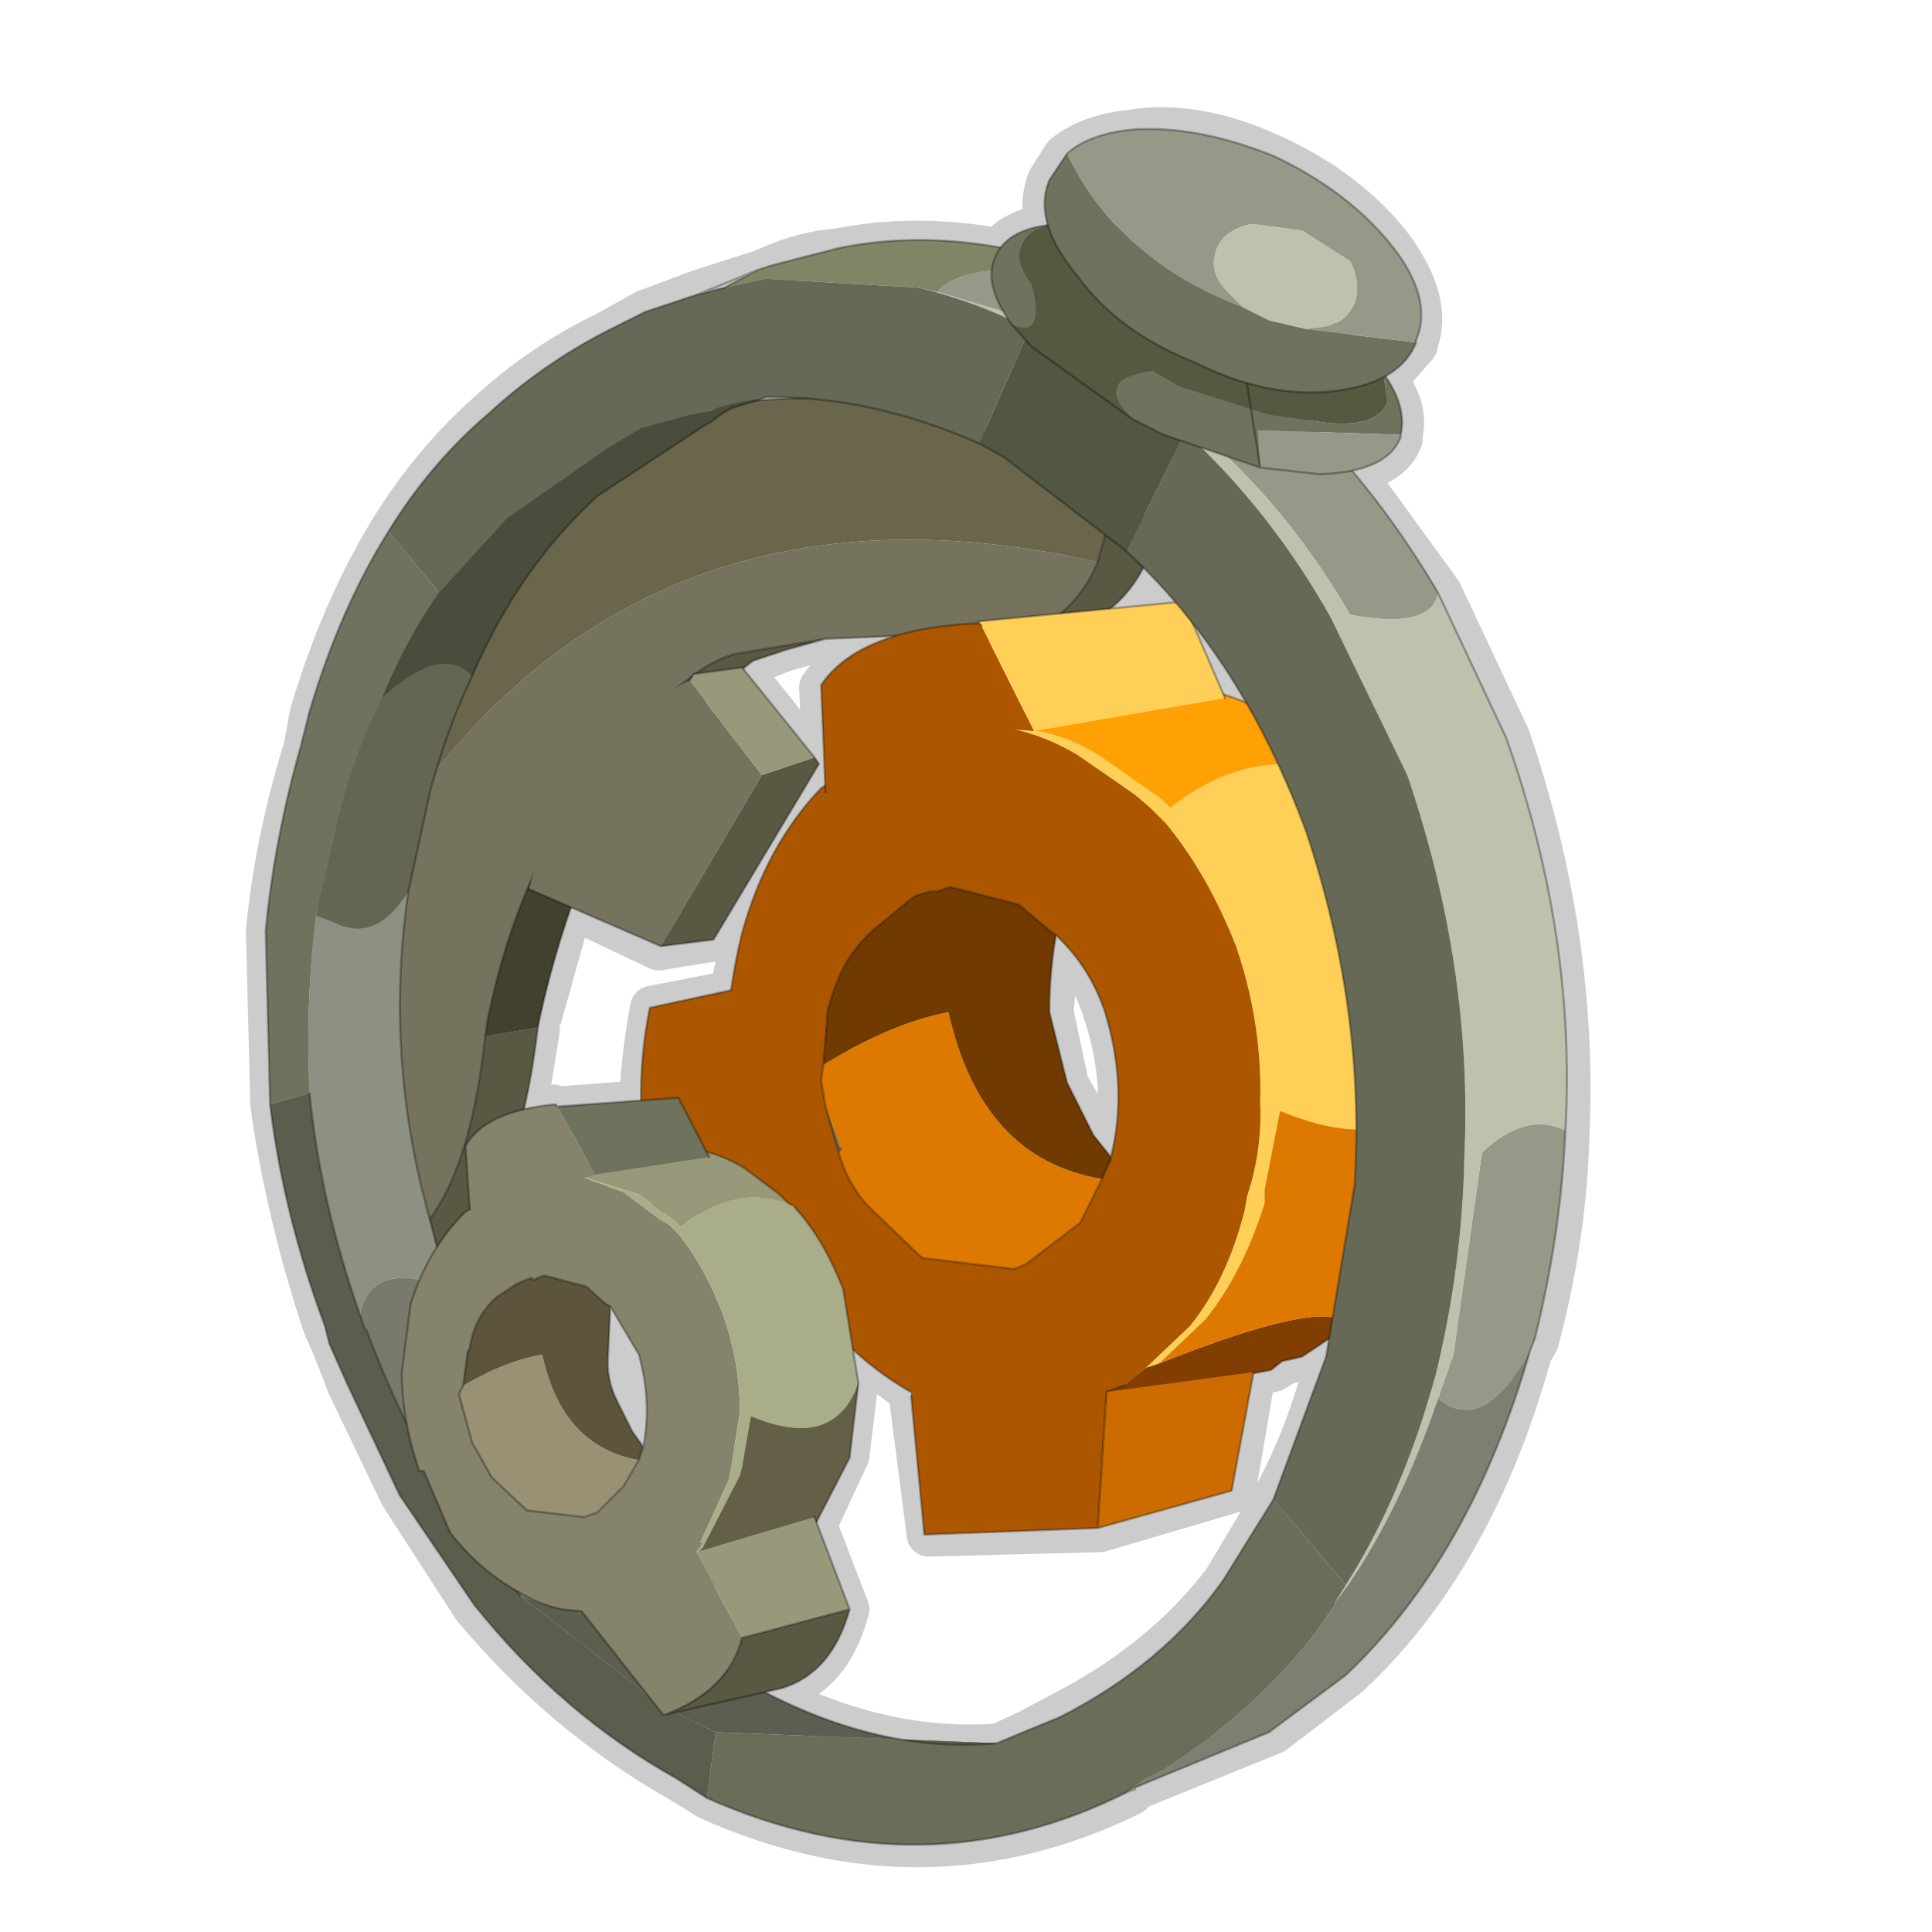<?xml version="1.0" encoding="UTF-8" standalone="no"?>
<svg xmlns:xlink="http://www.w3.org/1999/xlink" height="440.0px" width="440.0px" xmlns="http://www.w3.org/2000/svg">
  <g transform="matrix(10.0, 0.0, 0.0, 10.0, 0.0, 0.0)">
    <use height="44.0" transform="matrix(1.0, 0.0, 0.0, 1.0, 0.0, 0.0)" width="44.0" xlink:href="#shape0"/>
  </g>
  <defs>
    <g id="shape0" transform="matrix(1.0, 0.0, 0.0, 1.0, 0.0, 0.0)">
      <path d="M44.0 44.0 L0.0 44.0 0.0 0.0 44.0 0.0 44.0 44.0" fill="#43adca" fill-opacity="0.0" fill-rule="evenodd" stroke="none"/>
      <path d="M31.55 8.65 Q32.05 9.3 31.9 9.9 L31.9 10.0 Q31.7 10.55 30.8 10.75 L30.0 10.8 28.7 10.65 28.0 10.5 27.35 10.3 26.95 10.05 26.5 9.85 25.8 9.6 23.45 7.9 23.4 7.85 23.0 7.4 22.9 7.3 22.75 7.05 Q22.5 6.55 22.55 6.2 L22.65 5.9 22.75 5.7 Q23.1 5.25 23.85 5.15 L24.3 6.05 24.45 6.25 24.5 6.3 Q25.45 7.5 27.15 8.25 L29.0 8.85 30.45 8.95 31.55 8.65 32.25 7.85 32.25 7.8 Q32.6 6.9 31.7 5.65 30.7 4.35 28.95 3.55 27.2 2.75 25.75 3.0 24.8 3.1 24.25 3.55 L23.9 4.1 Q23.7 4.6 23.85 5.15 M22.75 5.7 Q20.85 5.35 19.1 5.7 18.35 5.75 17.55 6.1 L17.3 6.2 15.9 6.65 14.7 7.1 13.8 7.6 Q12.35 8.3 11.15 9.4 9.85 10.55 8.9 12.1 7.8 13.9 7.1 16.25 L6.95 17.05 Q6.3 19.15 6.1 21.2 L6.2 25.15 Q6.55 27.65 7.4 30.2 L7.6 30.65 7.95 31.55 9.15 34.05 10.8 36.6 Q12.85 39.05 15.5 40.55 L16.15 40.95 Q21.05 43.15 25.75 40.85 L25.85 40.75 25.8 40.75 29.0 39.45 30.7 38.15 Q33.55 35.5 34.85 30.8 L35.0 30.55 Q35.65 28.1 35.7 25.8 35.9 21.35 34.35 16.8 L32.8 13.5 30.8 10.75 M17.3 6.2 L16.55 6.55 15.9 6.65 M7.15 24.9 Q7.3 26.9 7.85 28.85 L7.85 28.95 8.25 29.95 8.35 30.25 8.35 30.4 9.2 32.3 9.55 33.45 9.6 33.5 10.2 34.9 11.75 36.3 11.95 36.4 13.2 36.7 15.05 39.05 15.1 39.05 17.4 38.55 Q20.1 39.95 22.75 39.75 L23.4 39.45 24.15 39.05 Q26.5 37.85 27.9 36.0 L29.0 34.15 Q29.8 32.7 30.25 30.9 L30.3 30.5 30.45 30.05 30.85 27.0 30.9 25.75 Q30.9 22.35 29.85 18.95 L29.2 17.45 28.45 16.0 27.25 14.3 26.8 13.75 26.0 12.9 25.7 12.6 25.15 12.1 Q24.15 11.15 22.85 10.4 L22.3 10.15 Q20.15 9.15 18.15 9.15 L17.45 9.15 17.3 9.15 16.7 9.3 16.25 9.7 16.0 9.75 Q14.7 10.45 13.6 11.4 11.85 12.95 10.8 15.35 L10.05 17.4 9.9 18.0 9.35 20.3 Q8.9 23.7 9.65 27.1 L9.75 27.8 9.85 28.4 9.5 29.2 9.35 29.7 Q9.15 30.5 9.1 31.3 L9.2 32.3 M17.3 9.15 L18.15 9.15 M25.15 12.1 L24.95 12.8 24.05 14.05 22.35 14.25 22.35 14.2 22.3 14.2 22.15 14.25 20.85 14.4 18.75 14.55 Q17.6 14.5 16.65 14.9 L15.9 15.25 15.8 15.4 15.65 15.45 15.5 15.55 M28.45 16.0 L27.95 15.8 27.25 14.3 M24.1 21.3 L23.9 21.15 23.25 20.65 21.7 20.25 21.5 20.25 21.35 20.35 21.2 20.35 20.9 20.45 20.7 20.6 Q20.3 20.75 20.1 21.0 19.25 21.75 18.95 22.85 L18.95 22.95 18.75 24.55 18.8 25.2 19.15 26.25 19.75 27.5 21.05 28.65 23.15 28.9 23.35 28.85 23.6 28.65 24.65 27.85 25.15 26.85 25.3 26.45 25.35 26.35 Q25.75 24.8 25.15 23.0 24.85 22.05 24.1 21.3 L23.95 23.05 24.3 24.7 25.0 25.9 25.35 26.35 M26.0 12.9 L25.2 13.9 24.05 14.05 M15.8 15.4 L16.9 15.2 16.85 15.25 18.5 17.3 18.6 17.4 16.25 21.4 15.0 21.6 13.0 20.65 12.0 20.25 12.15 19.85 M18.75 14.55 L17.85 14.8 17.1 15.1 16.85 15.25 M17.95 27.45 L17.75 27.2 16.95 26.55 16.05 26.25 15.4 25.0 14.6 25.1 Q14.65 24.0 14.85 22.95 L16.65 22.6 16.95 21.3 Q17.45 19.2 18.8 17.95 L18.8 17.9 18.7 15.65 Q19.35 14.75 20.85 14.4 M26.8 13.75 L25.2 13.9 M14.65 32.95 L14.5 33.25 14.2 33.9 13.6 34.4 13.5 34.5 13.3 34.55 12.95 34.6 12.0 34.4 11.15 33.65 10.75 32.85 10.5 31.8 10.5 31.55 10.65 30.8 10.65 30.7 10.7 30.5 Q10.85 29.95 11.3 29.55 11.5 29.4 11.75 29.3 L11.85 29.2 12.1 29.15 12.15 29.15 12.25 29.1 12.35 29.1 Q12.9 29.05 13.3 29.35 L13.75 29.7 13.85 29.7 13.75 30.85 14.0 31.9 14.35 32.65 14.65 32.95 Q14.85 31.95 14.55 30.9 14.3 30.15 13.85 29.7 M12.0 20.25 Q11.4 21.6 11.05 23.3 L11.05 23.6 Q10.7 26.45 9.75 27.8 M13.0 20.65 L12.3 23.15 Q12.2 23.25 12.25 23.45 L11.95 25.3 Q10.95 25.5 10.6 26.1 L10.65 27.5 10.55 27.6 10.45 27.65 9.85 28.4 M11.95 25.3 L12.6 25.2 12.65 25.25 14.6 25.1 M20.75 31.7 L19.45 30.75 19.15 29.4 Q18.7 28.25 18.05 27.55 M30.3 30.5 L29.7 30.9 29.25 31.05 29.0 31.2 28.55 31.3 28.1 33.95 25.05 34.85 25.25 31.7 25.65 31.55 M25.05 34.85 L21.15 34.95 20.75 31.85 M17.4 38.55 L17.75 38.45 Q18.9 38.15 19.3 36.65 L18.55 34.7 18.6 34.65 19.3 33.15 19.5 31.5 19.45 30.75 M15.1 39.05 L15.35 38.95 16.55 38.05 16.95 37.3 19.3 36.65" fill="none" stroke="#000000" stroke-linecap="round" stroke-linejoin="round" stroke-opacity="0.2" stroke-width="1.0"/>
      <path d="M18.8 25.2 L19.1 26.25 19.15 26.15 18.8 25.2" fill="#656955" fill-rule="evenodd" stroke="none"/>
      <path d="M33.05 24.15 Q33.1 22.35 32.5 20.6 31.85 18.9 30.75 17.75 L30.65 17.65 Q28.55 16.9 26.65 18.4 L26.45 18.2 25.1 17.25 Q24.1 16.6 23.05 16.6 23.8 16.75 24.55 17.2 L25.85 18.1 26.2 18.4 26.35 18.55 26.55 18.75 Q27.5 19.9 28.15 21.55 28.75 23.3 28.7 25.1 28.75 26.2 28.4 27.25 L28.35 27.55 Q27.95 29.15 27.1 30.2 L26.1 31.15 26.4 31.05 27.45 30.05 Q28.3 29.0 28.8 27.4 L28.8 27.1 29.15 25.3 Q32.2 26.55 33.05 24.15" fill="#ffcf57" fill-rule="evenodd" stroke="none"/>
      <path d="M30.65 17.65 L30.55 17.55 30.25 17.2 29.0 16.3 Q27.7 15.6 26.5 15.6 L22.05 16.5 22.6 16.5 23.05 16.6 Q24.1 16.6 25.1 17.25 L26.45 18.2 26.65 18.4 Q28.55 16.9 30.65 17.65" fill="#ffa005" fill-rule="evenodd" stroke="none"/>
      <path d="M21.25 16.65 L20.95 16.7 20.9 16.7 20.8 16.7 20.55 16.8 20.2 16.9 20.0 17.05 Q19.35 17.4 18.85 17.85 L18.7 17.95 Q17.45 19.25 16.9 21.25 16.6 22.45 16.55 23.7 16.55 25.4 17.15 27.25 L17.2 27.3 18.3 29.45 Q19.3 30.85 20.65 31.65 22.15 32.45 23.5 32.3 L24.35 32.1 24.5 32.1 24.85 31.95 25.2 31.7 25.6 31.55 26.1 31.15 27.1 30.2 Q27.95 29.15 28.35 27.55 L28.4 27.25 Q28.75 26.2 28.7 25.1 28.75 23.3 28.15 21.55 27.5 19.9 26.55 18.75 L26.35 18.55 26.2 18.4 25.85 18.1 24.55 17.2 Q23.8 16.75 23.05 16.6 L22.6 16.5 22.05 16.5 21.25 16.65 M18.75 24.25 L18.85 23.0 18.9 22.85 Q19.2 21.7 20.05 21.05 L20.65 20.55 20.85 20.4 21.2 20.3 21.35 20.3 21.5 20.25 21.65 20.2 23.2 20.6 23.85 21.15 24.05 21.3 Q24.8 22.0 25.15 23.0 25.7 24.75 25.3 26.35 L25.3 26.4 25.1 26.85 24.6 27.85 23.55 28.65 23.35 28.8 23.1 28.9 21.0 28.65 19.75 27.45 Q19.3 26.95 19.1 26.25 L18.8 25.2 18.7 24.6 18.75 24.25" fill="#ad5600" fill-rule="evenodd" stroke="none"/>
      <path d="M24.8 32.0 L28.95 31.2 29.2 31.0 29.65 30.9 30.7 30.2 Q30.3 29.5 26.4 31.05 L26.1 31.15 25.6 31.55 25.2 31.7 24.85 31.95 24.8 32.0" fill="#823e00" fill-rule="evenodd" stroke="none"/>
      <path d="M30.7 30.2 L31.45 29.25 Q32.3 28.25 32.75 26.75 33.1 25.45 33.05 24.15 32.2 26.55 29.15 25.3 L28.8 27.1 28.8 27.4 Q28.3 29.0 27.45 30.05 L26.4 31.05 Q30.3 29.5 30.7 30.2 M25.1 26.85 Q22.35 26.4 21.6 23.05 20.3 23.3 18.75 24.25 L18.7 24.6 18.8 25.2 19.15 26.15 19.1 26.25 Q19.3 26.95 19.75 27.45 L21.0 28.65 23.1 28.9 23.35 28.8 23.55 28.65 24.6 27.85 25.1 26.85" fill="#de7900" fill-rule="evenodd" stroke="none"/>
      <path d="M24.05 21.3 L23.85 21.15 23.2 20.6 21.65 20.2 21.5 20.25 21.35 20.3 21.2 20.3 20.85 20.4 20.65 20.55 20.05 21.05 Q19.2 21.7 18.9 22.85 L18.85 23.0 18.75 24.25 Q20.3 23.3 21.6 23.05 22.35 26.4 25.1 26.85 L25.3 26.4 25.3 26.35 24.9 25.85 24.3 24.65 23.9 23.05 Q23.9 22.15 24.05 21.3" fill="#703a00" fill-rule="evenodd" stroke="none"/>
      <path d="M30.7 30.2 L31.45 29.25 Q32.3 28.25 32.75 26.75 33.1 25.45 33.05 24.15 33.1 22.35 32.5 20.6 31.85 18.9 30.75 17.75 M30.65 17.65 L30.55 17.55 30.25 17.2 29.0 16.3 Q27.7 15.6 26.5 15.6 L22.05 16.5 21.85 16.5 21.55 16.55 21.3 16.6 21.25 16.65 20.95 16.7 20.9 16.7 20.8 16.7 20.55 16.8 20.4 16.8 20.2 16.9 20.0 17.05 Q19.35 17.4 18.85 17.85 L18.7 17.95 Q17.45 19.25 16.9 21.25 16.6 22.45 16.55 23.7 16.55 25.4 17.15 27.25 L17.2 27.3 18.3 29.45 Q19.3 30.85 20.65 31.65 22.15 32.45 23.5 32.3 L24.35 32.1 24.5 32.1 24.8 32.0 28.95 31.2 29.2 31.0 29.65 30.9 30.7 30.2 M18.75 24.25 L18.85 23.0 18.9 22.85 Q19.2 21.7 20.05 21.05 L20.65 20.55 20.85 20.4 21.2 20.3 21.35 20.3 21.5 20.25 21.65 20.2 23.2 20.6 23.85 21.15 24.05 21.3 Q23.9 22.15 23.9 23.05 L24.3 24.65 24.9 25.85 25.3 26.35 25.3 26.4 25.1 26.85 M18.75 24.25 L18.7 24.6 18.8 25.2 19.1 26.25 Q19.3 26.95 19.75 27.45 L21.0 28.65 23.1 28.9 23.35 28.8 23.55 28.65 24.6 27.85 25.1 26.85 M25.3 26.35 Q25.7 24.75 25.15 23.0 24.8 22.0 24.05 21.3 M22.6 16.5 L22.05 16.5 21.25 16.65 M20.2 16.9 L20.55 16.8 M19.15 26.15 L19.1 26.25 M24.85 31.95 L25.2 31.7 25.6 31.55 M24.5 32.1 L24.85 31.95" fill="none" stroke="#000000" stroke-linecap="round" stroke-linejoin="round" stroke-opacity="0.302" stroke-width="0.05"/>
      <path d="M7.85 28.85 L7.85 28.9 7.85 28.85" fill="#999999" fill-rule="evenodd" stroke="none"/>
      <path d="M25.0 12.8 Q12.8 10.05 7.1 22.15 6.95 25.35 7.85 28.85 10.5 28.75 11.05 23.6 L11.1 23.25 Q11.5 21.25 12.3 19.6 13.6 16.95 15.9 15.3 16.25 15.05 16.7 14.9 L18.8 14.55 21.2 14.45 22.8 14.6 Q24.4 14.25 25.0 12.8" fill="#75735e" fill-rule="evenodd" stroke="none"/>
      <path d="M25.25 11.9 L25.0 12.8 Q24.4 14.25 22.8 14.6 25.95 14.6 26.45 11.65 L25.25 11.9 M7.85 28.9 L10.0 28.5 Q11.75 27.65 12.25 23.4 L11.05 23.6 Q10.5 28.75 7.85 28.85 L7.85 28.9 M13.35 19.75 Q14.75 16.9 17.15 15.05 L17.9 14.8 18.8 14.55 16.7 14.9 Q16.25 15.05 15.9 15.3 13.6 16.95 12.3 19.6 L13.35 19.75" fill="#595843" fill-rule="evenodd" stroke="none"/>
      <path d="M12.25 23.4 L12.3 23.15 Q12.7 21.35 13.35 19.75 L12.3 19.6 Q11.5 21.25 11.1 23.25 L11.05 23.6 12.25 23.4" fill="#42412e" fill-rule="evenodd" stroke="none"/>
      <path d="M25.25 11.9 Q21.5 7.95 15.0 9.5 L14.15 9.7 Q11.05 11.35 8.75 15.45 7.3 18.7 7.1 22.15 12.8 10.05 25.0 12.8 L25.25 11.9" fill="#69664c" fill-rule="evenodd" stroke="none"/>
      <path d="M7.1 22.15 Q7.3 18.7 8.75 15.45 11.05 11.35 14.15 9.7 L15.0 9.5 Q21.5 7.95 25.25 11.9 L25.0 12.8 M7.1 22.15 Q6.95 25.35 7.85 28.85 L7.85 28.9 10.0 28.5 Q11.75 27.65 12.25 23.4 L12.3 23.15 Q12.7 21.35 13.35 19.75 14.75 16.9 17.15 15.05 L17.9 14.8 18.8 14.55 21.2 14.45 22.8 14.6 Q25.95 14.6 26.45 11.65 L25.25 11.9 M18.8 14.55 L16.7 14.9 Q16.25 15.05 15.9 15.3 13.6 16.95 12.3 19.6 11.5 21.25 11.1 23.25 L11.05 23.6 Q10.5 28.75 7.85 28.85 M22.8 14.6 Q24.4 14.25 25.0 12.8" fill="none" stroke="#000000" stroke-linecap="round" stroke-linejoin="round" stroke-opacity="0.302" stroke-width="0.05"/>
      <path d="M22.3 14.2 L22.35 14.25 22.3 14.15 22.25 14.2 22.3 14.2" fill="#979988" fill-rule="evenodd" stroke="none"/>
      <path d="M22.3 14.2 L22.15 14.2 Q19.55 14.35 18.7 15.6 L18.8 18.05 Q20.65 16.35 23.55 16.65 L22.35 14.25 22.3 14.2" fill="#ad5600" fill-rule="evenodd" stroke="none"/>
      <path d="M22.35 14.25 L23.55 16.65 27.9 15.9 26.95 13.7 22.3 14.15 22.35 14.25" fill="#ffcf57" fill-rule="evenodd" stroke="none"/>
      <path d="M18.8 18.05 L18.7 15.6 Q19.55 14.35 22.15 14.2 L22.3 14.2 22.35 14.25 M22.25 14.2 L22.15 14.2 M22.3 14.15 L22.25 14.2 M27.9 15.9 L26.95 13.7 22.3 14.15" fill="none" stroke="#000000" stroke-linecap="round" stroke-linejoin="round" stroke-opacity="0.302" stroke-width="0.05"/>
      <path d="M24.85 6.2 Q21.95 5.9 21.35 6.65 L23.55 7.3 24.75 7.95 27.05 9.6 Q29.2 11.35 30.75 14.0 32.6 14.35 32.75 13.5 30.25 9.25 26.4 7.0 25.6 6.55 24.75 6.25 L24.85 6.2 M34.85 30.75 L34.95 30.5 Q35.55 28.1 35.65 25.75 34.75 25.3 33.75 26.25 L33.1 30.85 32.75 31.85 Q33.8 32.7 34.85 30.75" fill="#979988" fill-rule="evenodd" stroke="none"/>
      <path d="M8.2 29.95 L8.3 30.25 8.35 30.3 Q9.25 32.7 10.5 34.6 L11.85 36.35 Q14.15 37.2 13.85 35.8 11.7 33.35 10.4 29.75 L10.2 29.35 Q8.45 28.65 8.2 29.95" fill="#797a6c" fill-rule="evenodd" stroke="none"/>
      <path d="M9.3 20.3 Q8.55 21.5 7.6 21.0 L7.2 20.85 Q6.95 22.85 7.05 24.9 7.3 27.4 8.2 29.95 8.45 28.65 10.2 29.35 L9.6 27.05 Q8.8 23.7 9.3 20.3" fill="#8e9181" fill-rule="evenodd" stroke="none"/>
      <path d="M32.75 13.5 Q32.6 14.35 30.75 14.0 29.2 11.35 27.05 9.6 L24.75 7.95 23.55 7.3 21.35 6.65 20.9 6.55 Q22.2 6.85 23.45 7.5 L24.1 7.8 27.0 9.85 Q28.95 11.65 30.3 14.05 L32.05 17.65 Q33.55 22.05 33.35 26.35 33.3 28.85 32.7 31.3 31.95 34.05 30.65 36.1 L30.4 36.5 30.7 36.1 Q31.9 34.35 32.75 31.85 L33.1 30.85 33.75 26.25 Q34.75 25.3 35.65 25.75 35.9 21.3 34.3 16.8 L32.75 13.5" fill="#bec2ac" fill-rule="evenodd" stroke="none"/>
      <path d="M10.0 13.5 L8.85 12.1 Q7.75 13.85 7.05 16.2 L6.85 17.0 Q6.25 19.1 6.05 21.2 L6.15 25.15 7.05 24.9 Q6.95 22.85 7.2 20.85 L7.75 18.45 Q8.1 17.1 8.7 15.9 9.25 14.55 10.0 13.5" fill="#6f735d" fill-rule="evenodd" stroke="none"/>
      <path d="M25.75 40.75 L28.9 39.45 30.65 38.15 Q33.5 35.45 34.85 30.75 33.8 32.7 32.75 31.85 31.9 34.35 30.7 36.1 L30.4 36.5 30.4 36.55 29.95 37.2 Q28.55 39.0 26.5 40.3 L26.1 40.5 25.75 40.75" fill="#7d8071" fill-rule="evenodd" stroke="none"/>
      <path d="M21.35 6.65 Q21.95 5.9 24.85 6.2 21.8 5.1 19.1 5.65 L17.55 6.05 17.25 6.15 16.5 6.55 17.2 6.4 17.45 6.35 20.9 6.55 21.35 6.65" fill="#808566" fill-rule="evenodd" stroke="none"/>
      <path d="M20.9 6.55 L17.45 6.35 17.2 6.4 16.5 6.55 15.9 6.7 14.7 7.1 13.8 7.55 Q12.35 8.3 11.15 9.4 9.8 10.55 8.85 12.1 L10.0 13.5 11.55 11.8 13.85 10.2 14.6 9.75 15.7 9.45 16.25 9.35 16.3 9.3 16.85 9.15 17.45 9.05 Q19.8 9.0 22.3 10.1 L23.45 7.5 Q22.2 6.85 20.9 6.55 M30.65 36.1 Q31.95 34.05 32.7 31.3 33.3 28.85 33.35 26.35 33.55 22.05 32.05 17.65 L30.3 14.05 Q28.95 11.65 27.0 9.85 L25.65 12.55 Q28.3 15.0 29.75 18.95 31.1 23.0 30.85 27.0 L30.2 30.9 29.0 34.15 30.65 36.1" fill="#656955" fill-rule="evenodd" stroke="none"/>
      <path d="M16.1 40.95 Q21.05 43.15 25.7 40.8 L25.75 40.75 26.1 40.5 26.5 40.3 Q28.55 39.0 29.95 37.2 L30.4 36.55 30.4 36.5 30.65 36.1 29.0 34.15 27.85 36.0 Q26.5 37.9 24.15 39.1 L23.3 39.45 22.7 39.7 16.3 39.45 16.1 40.95" fill="#696e58" fill-rule="evenodd" stroke="none"/>
      <path d="M6.15 25.15 Q6.45 27.65 7.4 30.2 L7.5 30.6 7.9 31.5 9.1 34.05 10.8 36.55 Q12.8 39.05 15.4 40.5 L16.1 40.95 16.3 39.45 15.15 38.9 11.85 36.35 10.5 34.6 Q9.25 32.7 8.35 30.3 L8.3 30.25 8.2 29.95 Q7.3 27.4 7.05 24.9 L6.15 25.15" fill="#5b5e4d" fill-rule="evenodd" stroke="none"/>
      <path d="M27.0 9.85 L24.1 7.8 23.45 7.5 22.3 10.1 22.85 10.4 25.65 12.55 27.0 9.85" fill="#515741" fill-rule="evenodd" stroke="none"/>
      <path d="M17.45 9.05 L16.85 9.15 16.3 9.3 16.25 9.35 15.7 9.45 14.6 9.75 13.85 10.2 11.55 11.8 10.0 13.5 Q9.25 14.55 8.7 15.9 10.05 14.65 10.75 15.4 11.8 12.95 13.6 11.3 L15.95 9.75 16.2 9.6 Q16.45 9.4 16.65 9.3 L17.45 9.05" fill="#4b4d3c" fill-rule="evenodd" stroke="none"/>
      <path d="M10.75 15.4 Q10.05 14.65 8.7 15.9 8.1 17.1 7.75 18.45 L7.2 20.85 7.6 21.0 Q8.55 21.5 9.3 20.3 L9.8 18.0 Q10.2 16.55 10.75 15.4" fill="#646652" fill-rule="evenodd" stroke="none"/>
      <path d="M11.85 36.35 L15.15 38.9 16.3 39.45 22.7 39.7 Q20.05 39.95 17.25 38.45 15.45 37.4 14.0 35.9 L13.85 35.8 Q14.15 37.2 11.85 36.35" fill="#5c5e4f" fill-rule="evenodd" stroke="none"/>
      <path d="M24.75 6.25 Q25.6 6.55 26.4 7.0 30.25 9.25 32.75 13.5 M16.5 6.55 L17.25 6.15 17.55 6.05 19.1 5.65 Q21.8 5.1 24.85 6.2 M8.85 12.1 Q9.8 10.55 11.15 9.4 12.35 8.3 13.8 7.55 L14.7 7.1 15.9 6.7 16.5 6.55 M17.45 9.05 L16.65 9.3 Q16.45 9.4 16.2 9.6 L15.95 9.75 13.6 11.3 Q11.8 12.95 10.75 15.4 10.2 16.55 9.8 18.0 L9.3 20.3 Q8.8 23.7 9.6 27.05 L10.2 29.35 10.4 29.75 Q11.7 33.35 13.85 35.8 L14.0 35.9 Q15.45 37.4 17.25 38.45 20.05 39.95 22.7 39.7 M25.65 12.55 L22.85 10.4 22.3 10.1 Q19.8 9.0 17.45 9.05 M8.85 12.1 Q7.75 13.85 7.05 16.2 L6.85 17.0 Q6.25 19.1 6.05 21.2 L6.15 25.15 Q6.45 27.65 7.4 30.2 L7.5 30.6 7.9 31.5 9.1 34.05 10.8 36.55 Q12.8 39.05 15.4 40.5 L16.1 40.95 Q21.05 43.15 25.7 40.8 L25.85 40.75 25.75 40.75 28.9 39.45 30.65 38.15 Q33.5 35.45 34.85 30.75 L34.95 30.5 Q35.55 28.1 35.65 25.75 35.9 21.3 34.3 16.8 L32.75 13.5 M17.25 6.15 L15.9 6.7 M7.05 24.9 Q7.3 27.4 8.2 29.95 L8.3 30.25 8.35 30.3 Q9.25 32.7 10.5 34.6 L11.85 36.35 M25.65 12.55 Q28.3 15.0 29.75 18.95 31.1 23.0 30.85 27.0 L30.2 30.9 29.0 34.15 27.85 36.0 Q26.5 37.9 24.15 39.1 L23.3 39.45 22.7 39.7" fill="none" stroke="#000000" stroke-linecap="round" stroke-linejoin="round" stroke-opacity="0.302" stroke-width="0.05"/>
      <path d="M25.0 34.8 L25.2 31.7 24.9 31.45 20.75 31.05 20.75 31.8 21.05 34.95 25.0 34.8" fill="#ad5600" fill-rule="evenodd" stroke="none"/>
      <path d="M25.2 31.7 L25.0 34.8 28.05 33.95 28.55 31.25 25.2 31.7" fill="#cc6b00" fill-rule="evenodd" stroke="none"/>
      <path d="M25.2 31.7 L25.0 34.8 21.05 34.95 20.75 31.8 M28.55 31.25 L28.05 33.95 25.0 34.8" fill="none" stroke="#000000" stroke-linecap="round" stroke-linejoin="round" stroke-opacity="0.302" stroke-width="0.05"/>
      <path d="M17.35 17.65 L15.7 15.5 Q12.9 16.9 12.05 20.25 L15.05 21.55 17.35 17.65" fill="#75735e" fill-rule="evenodd" stroke="none"/>
      <path d="M18.55 17.25 L17.35 17.65 15.05 21.55 16.25 21.4 18.65 17.4 18.55 17.25" fill="#595843" fill-rule="evenodd" stroke="none"/>
      <path d="M18.55 17.25 L16.9 15.2 15.8 15.35 15.7 15.5 17.35 17.65 18.55 17.25" fill="#98997a" fill-rule="evenodd" stroke="none"/>
      <path d="M15.7 15.5 L15.8 15.35 16.9 15.2 18.55 17.25 M12.05 20.25 L15.05 21.55 16.25 21.4 18.65 17.4 18.55 17.25" fill="none" stroke="#000000" stroke-linecap="round" stroke-linejoin="round" stroke-opacity="0.302" stroke-width="0.05"/>
      <path d="M16.65 22.55 L14.8 22.95 Q14.35 25.1 14.9 27.6 L17.3 27.7 17.9 27.7 17.5 22.8 17.3 22.45 16.65 22.55" fill="#ad5600" fill-rule="evenodd" stroke="none"/>
      <path d="M16.65 22.55 L14.8 22.95 Q14.35 25.1 14.9 27.6 L17.3 27.7" fill="none" stroke="#000000" stroke-linecap="round" stroke-linejoin="round" stroke-opacity="0.302" stroke-width="0.05"/>
      <path d="M12.85 26.7 L12.6 26.75 12.2 26.8 Q12.0 26.8 11.95 26.9 L11.85 26.85 11.7 26.9 11.6 27.0 11.5 26.95 11.45 27.0 11.35 27.05 10.6 27.6 10.55 27.65 Q9.75 28.45 9.35 29.7 L9.15 31.25 Q9.15 32.35 9.55 33.5 L9.65 33.5 10.25 34.9 Q10.9 35.75 11.8 36.25 12.7 36.8 13.55 36.65 L14.1 36.55 14.15 36.55 14.4 36.45 14.6 36.25 14.85 36.25 15.15 35.95 15.85 35.35 16.6 33.7 16.65 33.45 16.85 32.15 Q16.85 31.0 16.45 29.9 16.05 28.85 15.45 28.1 L15.35 28.0 15.25 27.9 15.0 27.75 14.2 27.15 13.25 26.8 12.9 26.75 12.85 26.7 M10.55 31.55 L10.65 30.8 10.7 30.7 Q10.8 30.0 11.3 29.55 L11.75 29.25 11.85 29.2 12.1 29.1 12.15 29.15 12.25 29.1 12.4 29.05 13.35 29.3 13.8 29.7 13.9 29.75 14.55 30.85 Q14.85 31.95 14.65 32.95 L14.55 33.25 14.2 33.85 13.6 34.45 13.45 34.5 13.3 34.55 12.0 34.4 11.2 33.65 10.75 32.85 10.45 31.75 10.55 31.55" fill="#85836b" fill-rule="evenodd" stroke="none"/>
      <path d="M17.95 27.4 L17.75 27.2 16.95 26.6 Q16.2 26.15 15.45 26.15 L12.85 26.7 12.9 26.75 13.25 26.8 14.55 27.2 15.35 27.8 15.5 27.95 Q16.7 26.95 17.95 27.4" fill="#98997a" fill-rule="evenodd" stroke="none"/>
      <path d="M14.4 36.45 L17.0 36.0 17.1 35.9 17.4 35.75 18.1 35.4 Q17.8 34.95 15.3 35.9 L15.15 35.95 14.85 36.25 14.6 36.25 14.4 36.45" fill="#595843" fill-rule="evenodd" stroke="none"/>
      <path d="M10.55 31.55 L10.45 31.75 10.75 32.85 11.2 33.65 12.0 34.4 13.3 34.55 13.45 34.5 13.6 34.45 14.2 33.85 14.55 33.25 Q12.8 32.95 12.35 30.85 11.5 31.0 10.55 31.55" fill="#999174" fill-rule="evenodd" stroke="none"/>
      <path d="M19.55 31.5 L19.2 29.35 Q18.75 28.2 18.1 27.5 L18.05 27.45 17.95 27.4 Q16.7 26.95 15.5 27.95 L15.35 27.8 14.55 27.2 13.25 26.8 14.2 27.15 15.0 27.75 15.25 27.9 15.35 28.0 15.45 28.1 Q16.05 28.85 16.45 29.9 16.85 31.0 16.85 32.15 L16.65 33.45 16.6 33.7 15.85 35.35 15.15 35.95 15.3 35.9 16.0 35.25 16.85 33.6 16.9 33.4 17.1 32.25 Q19.0 33.05 19.55 31.5" fill="#aaad8a" fill-rule="evenodd" stroke="none"/>
      <path d="M18.1 35.4 L18.55 34.75 19.35 33.2 19.55 31.5 Q19.0 33.05 17.1 32.25 L16.9 33.4 16.85 33.6 16.0 35.25 15.3 35.9 Q17.8 34.95 18.1 35.4" fill="#636047" fill-rule="evenodd" stroke="none"/>
      <path d="M13.9 29.75 L13.8 29.7 13.35 29.3 12.4 29.05 12.25 29.1 12.15 29.15 12.1 29.1 11.85 29.2 11.75 29.25 11.3 29.55 Q10.8 30.0 10.7 30.7 L10.65 30.8 10.55 31.55 Q11.5 31.0 12.35 30.85 12.8 32.95 14.55 33.25 L14.65 32.95 14.4 32.6 14.05 31.9 Q13.8 31.4 13.85 30.85 L13.9 29.75" fill="#5c553c" fill-rule="evenodd" stroke="none"/>
      <path d="M19.55 31.5 L19.2 29.35 Q18.75 28.2 18.1 27.5 M18.05 27.45 L17.95 27.4 17.75 27.2 16.95 26.6 Q16.2 26.15 15.45 26.15 L12.85 26.7 12.6 26.75 12.5 26.7 12.3 26.75 12.2 26.8 Q12.0 26.8 11.95 26.9 L11.85 26.85 11.7 26.9 11.6 27.0 11.5 26.95 11.45 27.0 11.35 27.05 10.6 27.6 10.55 27.65 Q9.75 28.45 9.35 29.7 L9.15 31.25 Q9.15 32.35 9.55 33.5 L9.65 33.5 10.25 34.9 Q10.9 35.75 11.8 36.25 12.7 36.8 13.55 36.65 L14.1 36.55 14.15 36.55 14.4 36.45 17.0 36.0 17.1 35.9 17.4 35.75 18.1 35.4 18.55 34.75 19.35 33.2 19.55 31.5 M12.9 26.75 L12.85 26.7 M11.6 27.0 L11.5 26.95 M12.2 26.8 L12.6 26.75 M13.9 29.75 L13.8 29.7 13.35 29.3 12.4 29.05 12.25 29.1 12.15 29.15 12.1 29.1 11.85 29.2 11.75 29.25 11.3 29.55 Q10.8 30.0 10.7 30.7 L10.65 30.8 10.55 31.55 10.45 31.75 10.75 32.85 11.2 33.65 12.0 34.4 13.3 34.55 13.45 34.5 13.6 34.45 14.2 33.85 14.55 33.25 14.65 32.95 Q14.85 31.95 14.55 30.85 L13.9 29.75 13.85 30.85 Q13.8 31.4 14.05 31.9 L14.4 32.6 14.65 32.95 M14.4 36.45 L14.6 36.25 14.85 36.25" fill="none" stroke="#000000" stroke-linecap="round" stroke-linejoin="round" stroke-opacity="0.302" stroke-width="0.05"/>
      <path d="M15.15 39.05 Q16.6 38.5 16.9 37.3 L15.85 35.35 16.0 35.15 15.85 35.1 14.7 35.95 Q13.85 36.55 13.15 36.65 L13.25 36.7 15.1 39.05 15.15 39.05" fill="#85836b" fill-rule="evenodd" stroke="none"/>
      <path d="M15.15 39.05 L17.8 38.45 Q18.95 38.1 19.35 36.65 L16.9 37.3 Q16.6 38.5 15.15 39.05" fill="#595843" fill-rule="evenodd" stroke="none"/>
      <path d="M16.9 37.3 L19.35 36.65 18.55 34.55 15.85 35.35 16.9 37.3" fill="#98997a" fill-rule="evenodd" stroke="none"/>
      <path d="M19.35 36.65 Q18.95 38.1 17.8 38.45 L15.15 39.05 Q16.6 38.5 16.9 37.3 L19.35 36.65 18.55 34.55 M13.25 36.7 L15.1 39.05 15.15 39.05" fill="none" stroke="#000000" stroke-linecap="round" stroke-linejoin="round" stroke-opacity="0.302" stroke-width="0.05"/>
      <path d="M12.7 25.2 L12.65 25.15 Q11.05 25.3 10.6 26.1 L10.7 27.55 13.55 26.75 12.7 25.2" fill="#85836b" fill-rule="evenodd" stroke="none"/>
      <path d="M16.15 26.35 L15.45 25.0 12.7 25.2 13.55 26.75 16.15 26.35" fill="#6f735d" fill-rule="evenodd" stroke="none"/>
      <path d="M16.15 26.35 L15.45 25.0 12.7 25.2 12.65 25.15 Q11.05 25.3 10.6 26.1 L10.7 27.55" fill="none" stroke="#000000" stroke-linecap="round" stroke-linejoin="round" stroke-opacity="0.302" stroke-width="0.05"/>
      <path d="M31.9 9.9 Q32.05 9.25 31.5 8.5 L31.6 9.15 Q31.35 9.8 30.0 9.6 L28.9 9.45 26.85 8.8 26.25 8.45 Q24.85 8.65 25.8 9.55 L26.5 9.9 28.7 10.65 28.65 9.8 31.9 9.9 M27.95 5.9 Q26.1 5.1 24.55 5.1 22.95 5.05 22.65 5.9 22.4 6.5 23.05 7.4 23.8 7.7 23.5 6.5 23.1 5.95 23.25 5.6 23.5 4.95 24.8 5.1 26.15 5.2 27.95 5.9" fill="#6f735d" fill-rule="evenodd" stroke="none"/>
      <path d="M28.7 10.65 L30.05 10.8 Q31.6 10.75 31.9 9.95 L31.9 9.9 28.65 9.8 28.7 10.65" fill="#979988" fill-rule="evenodd" stroke="none"/>
      <path d="M31.5 8.5 L31.1 8.0 30.3 7.25 29.75 6.9 28.0 5.95 27.95 5.9 Q26.15 5.2 24.8 5.1 23.5 4.95 23.25 5.6 23.1 5.95 23.5 6.5 23.8 7.7 23.05 7.4 L23.5 7.9 25.8 9.55 Q24.85 8.65 26.25 8.45 L26.85 8.8 28.9 9.45 30.0 9.6 Q31.35 9.8 31.6 9.15 L31.5 8.5" fill="#545940" fill-rule="evenodd" stroke="none"/>
      <path d="M28.7 10.65 L30.05 10.8 Q31.6 10.75 31.9 9.95 L31.9 9.9 Q32.05 9.25 31.5 8.5 L31.1 8.0 30.3 7.25 29.75 6.9 M27.95 5.9 Q26.1 5.1 24.55 5.1 22.95 5.05 22.65 5.9 22.4 6.5 23.05 7.4 L23.5 7.9 25.8 9.55 26.5 9.9 28.7 10.65 Z" fill="none" stroke="#000000" stroke-linecap="round" stroke-linejoin="round" stroke-opacity="0.302" stroke-width="0.05"/>
      <path d="M24.3 3.5 L23.9 4.1 Q23.5 5.05 24.55 6.3 25.45 7.55 27.2 8.25 28.9 9.1 30.45 8.9 31.9 8.7 32.25 7.8 L29.75 7.5 28.9 7.3 28.3 7.0 Q25.5 5.95 24.3 3.5" fill="#6f735d" fill-rule="evenodd" stroke="none"/>
      <path d="M32.25 7.8 L32.25 7.75 Q32.65 6.8 31.7 5.6 30.7 4.35 29.0 3.55 27.25 2.85 25.8 2.95 24.8 3.05 24.3 3.5 25.5 5.95 28.3 7.0 L27.9 6.6 Q27.5 6.15 27.7 5.7 27.85 5.25 28.5 5.1 L29.65 5.25 30.75 5.95 Q31.0 6.45 30.85 6.9 30.65 7.35 30.15 7.45 L29.75 7.5 32.25 7.8" fill="#979988" fill-rule="evenodd" stroke="none"/>
      <path d="M29.75 7.5 L30.15 7.45 Q30.65 7.35 30.85 6.9 31.0 6.45 30.75 5.95 L29.65 5.25 28.5 5.1 Q27.85 5.25 27.7 5.7 27.5 6.15 27.9 6.6 L28.3 7.0 28.9 7.3 29.75 7.5" fill="#bec2ac" fill-rule="evenodd" stroke="none"/>
      <path d="M32.25 7.8 L32.25 7.75 Q32.65 6.8 31.7 5.6 30.7 4.35 29.0 3.55 27.25 2.85 25.8 2.95 24.8 3.05 24.3 3.5 L23.9 4.1 Q23.5 5.05 24.55 6.3 25.45 7.55 27.2 8.25 28.9 9.1 30.45 8.9 31.9 8.7 32.25 7.8 Z" fill="none" stroke="#000000" stroke-linecap="round" stroke-linejoin="round" stroke-opacity="0.302" stroke-width="0.05"/>
    </g>
  </defs>
</svg>
